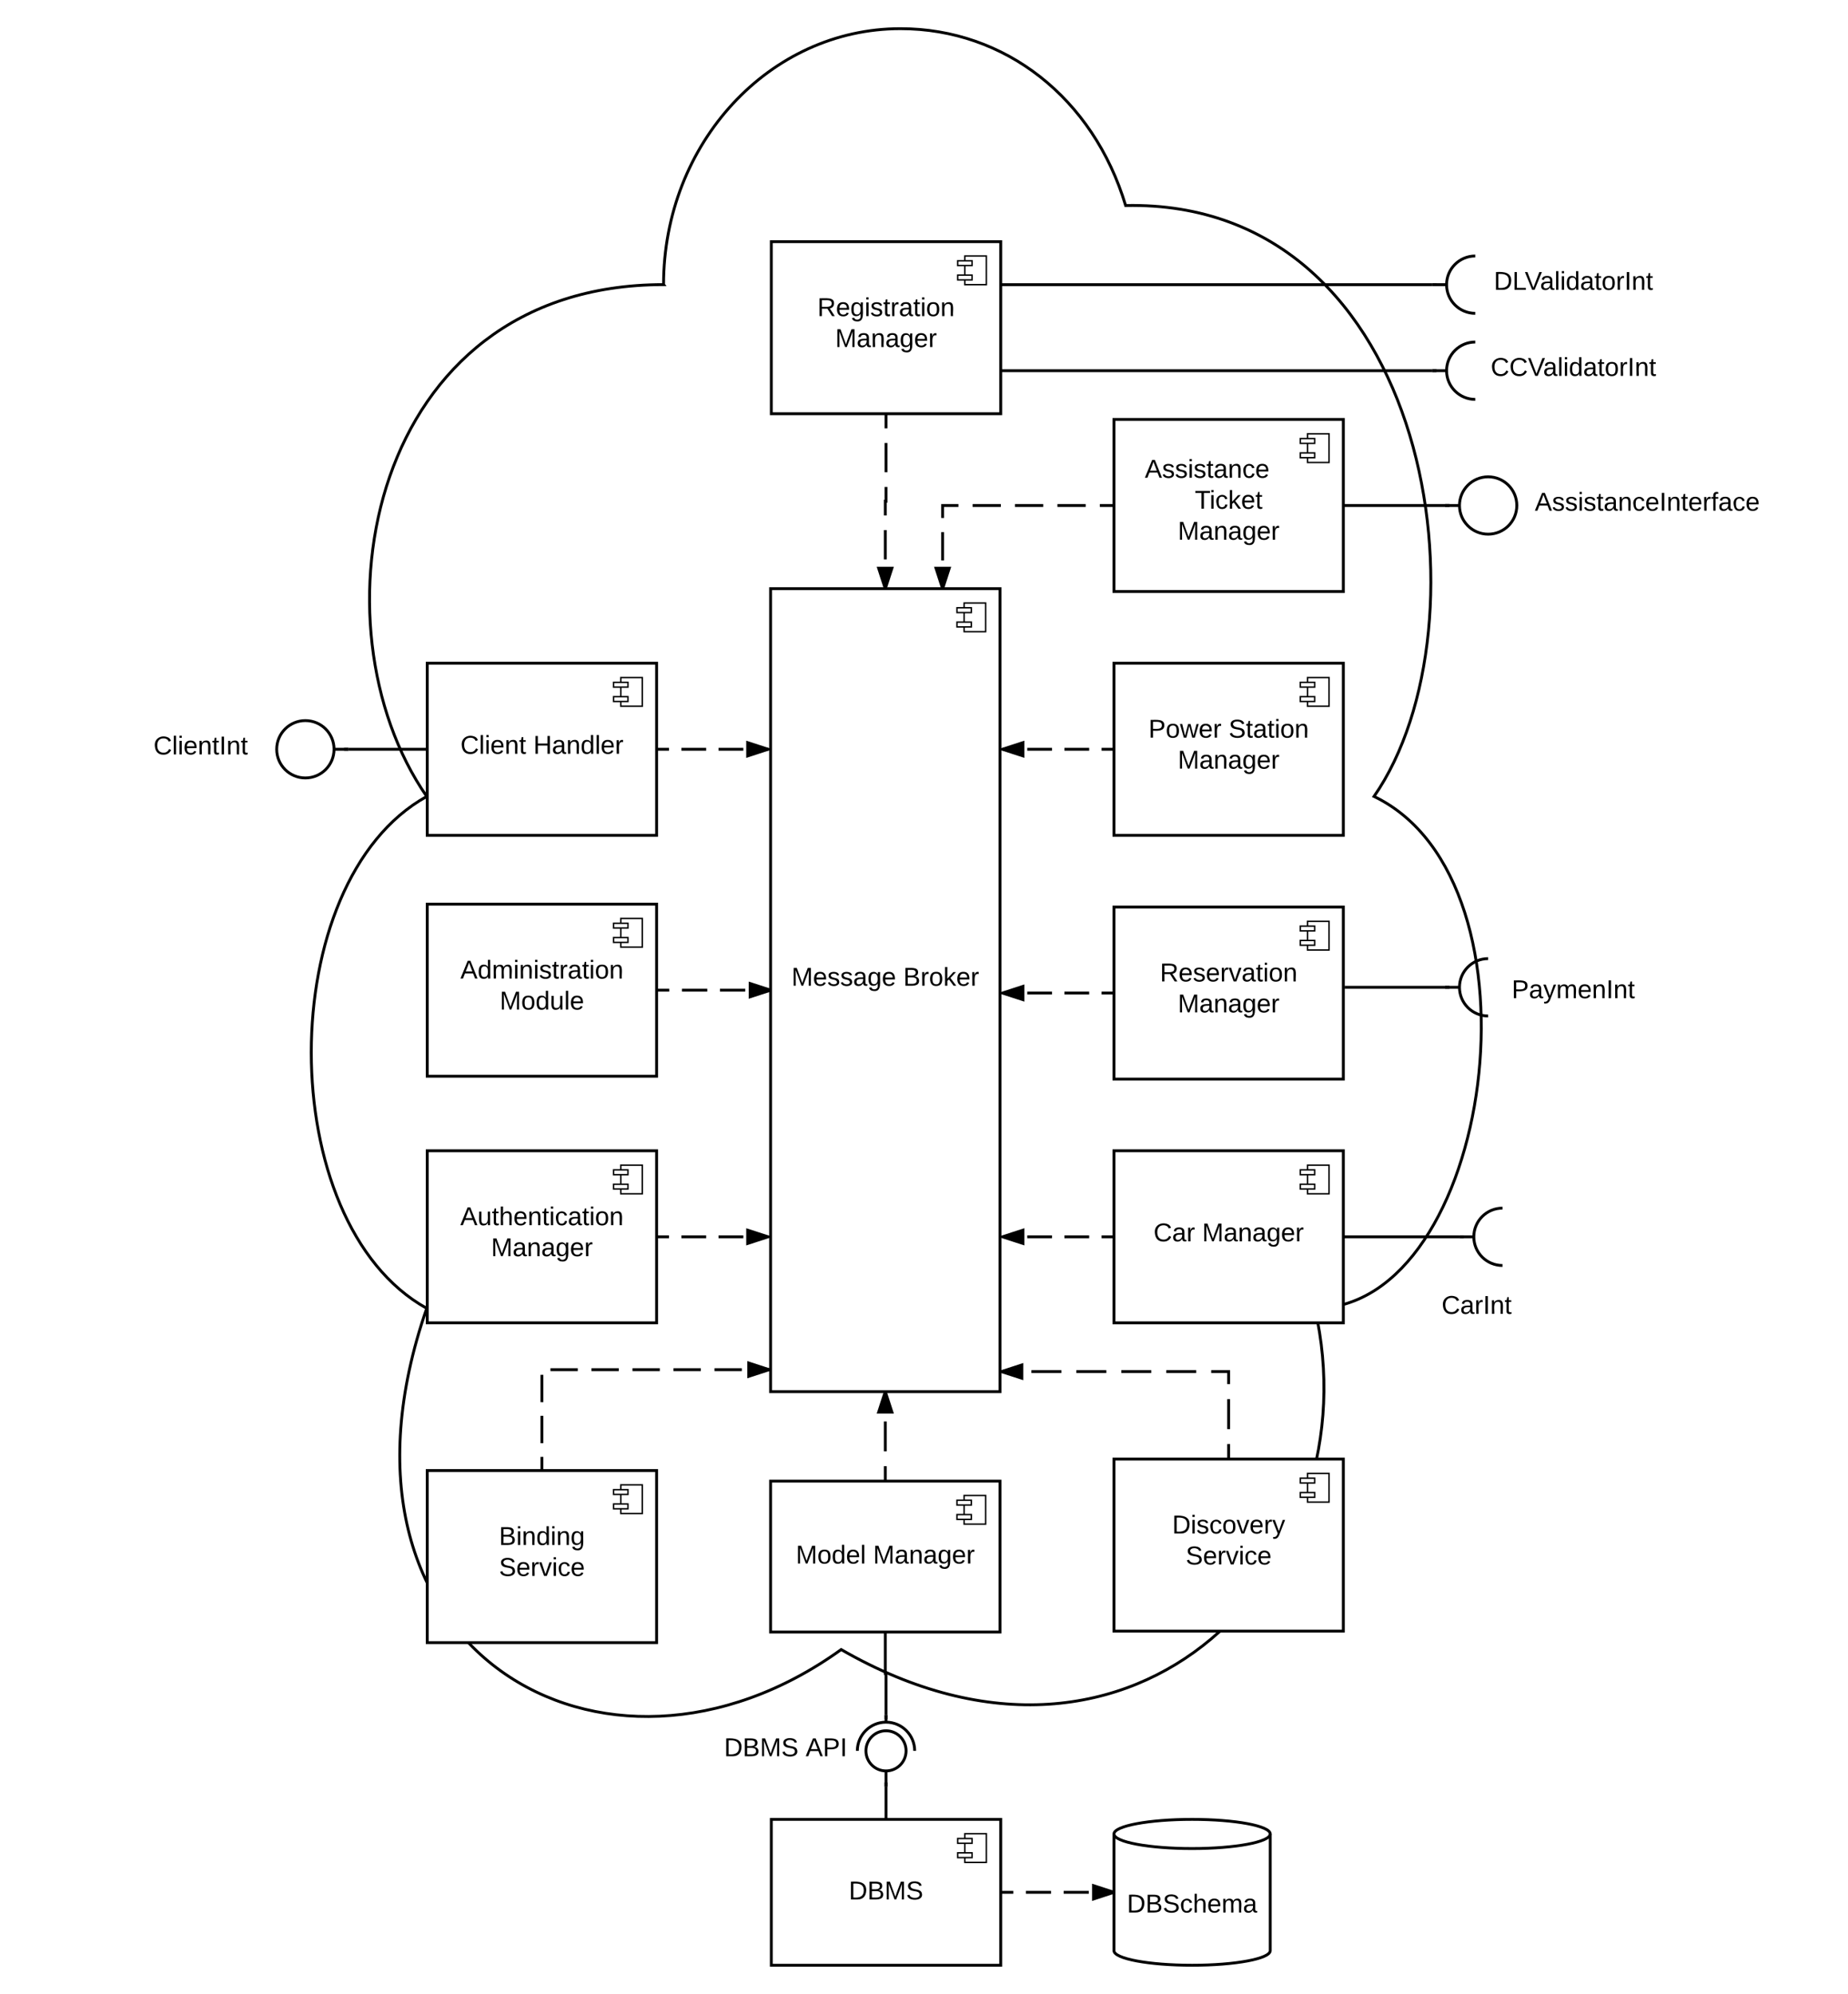 <?xml version="1.0" encoding="UTF-8" standalone="no"?>
<svg
   xmlns:dc="http://purl.org/dc/elements/1.1/"
   xmlns:cc="http://creativecommons.org/ns#"
   xmlns:rdf="http://www.w3.org/1999/02/22-rdf-syntax-ns#"
   xmlns:svg="http://www.w3.org/2000/svg"
   xmlns="http://www.w3.org/2000/svg"
   xmlns:xlink="http://www.w3.org/1999/xlink"
   xmlns:sodipodi="http://sodipodi.sourceforge.net/DTD/sodipodi-0.dtd"
   xmlns:inkscape="http://www.inkscape.org/namespaces/inkscape"
   width="1289"
   height="1390.53"
   id="svg2"
   version="1.1"
   inkscape:version="0.91 r13725"
   sodipodi:docname="ComponentDiagram.svg">
  <defs
     id="defs901" />
  <sodipodi:namedview
     pagecolor="#ffffff"
     bordercolor="#666666"
     borderopacity="1"
     objecttolerance="10"
     gridtolerance="10"
     guidetolerance="10"
     inkscape:pageopacity="0"
     inkscape:pageshadow="2"
     inkscape:window-width="640"
     inkscape:window-height="480"
     id="namedview899"
     showgrid="false"
     inkscape:zoom="0.16971946"
     inkscape:cx="644.5"
     inkscape:cy="459.58196"
     inkscape:window-x="10"
     inkscape:window-y="34"
     inkscape:window-maximized="0"
     inkscape:current-layer="svg2" />
  <g
     transform="translate(-12 2.526)"
     id="g4">
    <path
       d="m 70.705,23.568 1153.777,0 0,1365.231 -1153.777,0 z"
       id="path6"
       inkscape:connector-curvature="0"
       style="fill:#ffffff" />
    <path
       d="M474.84 195.95c0-98.57 73.96-178.48 165.2-178.48 72.97 0 134.54 48.33 157.1 123.33C1011.7 136.46 1053 433.92 970.4 552.9c123.9 59.5 82.6 356.97-41.3 356.97 41.3 178.48-123.88 356.96-330.37 237.97-165.2 119-371.68 0-289.08-237.97-107.37-59.5-107.37-297.47 0-356.96-82.6-118.98-41.3-356.95 165.2-356.95zM550 1266.27V1368h160v-101.73z"
       id="path8"
       stroke-width="2"
       stroke="#000"
       fill="#fff" />
    <path
       d="M700 1276.27h-15v20h15z"
       id="path10"
       stroke="#000"
       fill="#fff" />
    <path
       d="M690 1279.6h-10v3.34h10zm0 10h-10v3.34h10z"
       id="path12"
       stroke="#000"
       fill="#fff" />
    <use
       xlink:href="#a"
       transform="matrix(1,0,0,1,550,1266.269) translate(54.055 55.837)"
       id="use14" />
    <path
       d="M950 686h70"
       id="path16"
       stroke-width="2"
       stroke="#000"
       fill="none" />
    <path
       d="M950 687h-1v-2h1zM1023 687h-3v-2h3z"
       id="path18" />
    <path
       d="M32 490h240v60H32z"
       id="path20"
       fill="none" />
    <use
       xlink:href="#b"
       transform="matrix(1,0,0,1,32,490) translate(87.075 33.6)"
       id="use22" />
    <path
       d="M255 520h-10m-40 0c0-11.05 8.95-20 20-20s20 8.95 20 20-8.95 20-20 20-20-8.95-20-20z"
       id="path24"
       stroke-width="2"
       stroke="#000"
       fill="#fff" />
    <path
       d="M894.48 880.14h294.1v60h-294.1z"
       id="path26"
       fill="none" />
    <use
       xlink:href="#c"
       transform="matrix(1,0,0,1,894.478,880.137) translate(123.05 33.6)"
       id="use28" />
    <g
       id="g30"
       fill="none">
      <path
         d="M1040 860h-10m30 20c-11.05 0-20-8.95-20-20s8.95-20 20-20"
         id="path32"
         stroke-width="2"
         stroke="#000" />
      <path
         d="M1060 880c-11.05 0-20-8.95-20-20s8.95-20 20-20z"
         id="path34" />
    </g>
    <path
       d="M310 800v120h160V800z"
       id="path36"
       stroke-width="2"
       stroke="#000"
       fill="#fff" />
    <path
       d="M460 810h-15v20h15z"
       id="path38"
       stroke="#000"
       fill="#fff" />
    <path
       d="M450 813.33h-10v3.34h10zm0 10h-10v3.34h10z"
       id="path40"
       stroke="#000"
       fill="#fff" />
    <use
       xlink:href="#d"
       transform="matrix(1,0,0,1,310,800) translate(23.055 51.9)"
       id="use42" />
    <use
       xlink:href="#e"
       transform="matrix(1,0,0,1,310,800) translate(44.555 73.5)"
       id="use44" />
    <path
       d="M550 166v120h160V166z"
       id="path46"
       stroke-width="2"
       stroke="#000"
       fill="#fff" />
    <path
       d="M700 176h-15v20h15z"
       id="path48"
       stroke="#000"
       fill="#fff" />
    <path
       d="M690 179.33h-10v3.34h10zm0 10h-10v3.34h10z"
       id="path50"
       stroke="#000"
       fill="#fff" />
    <use
       xlink:href="#f"
       transform="matrix(1,0,0,1,550,166) translate(32.105 51.9)"
       id="use52" />
    <use
       xlink:href="#e"
       transform="matrix(1,0,0,1,550,166) translate(44.555 73.5)"
       id="use54" />
    <path
       d="M789 630v120h160V630z"
       id="path56"
       stroke-width="2"
       stroke="#000"
       fill="#fff" />
    <path
       d="M939 640h-15v20h15z"
       id="path58"
       stroke="#000"
       fill="#fff" />
    <path
       d="M929 643.33h-10v3.34h10zm0 10h-10v3.34h10z"
       id="path60"
       stroke="#000"
       fill="#fff" />
    <use
       xlink:href="#g"
       transform="matrix(1,0,0,1,789,630) translate(32.08 51.9)"
       id="use62" />
    <use
       xlink:href="#e"
       transform="matrix(1,0,0,1,789,630) translate(44.555 73.5)"
       id="use64" />
    <path
       d="M789 800v120h160V800z"
       id="path66"
       stroke-width="2"
       stroke="#000"
       fill="#fff" />
    <path
       d="M939 810h-15v20h15z"
       id="path68"
       stroke="#000"
       fill="#fff" />
    <path
       d="M929 813.33h-10v3.34h10zm0 10h-10v3.34h10z"
       id="path70"
       stroke="#000"
       fill="#fff" />
    <use
       xlink:href="#h"
       transform="matrix(1,0,0,1,789,800) translate(27.605 63.15)"
       id="use72" />
    <use
       xlink:href="#e"
       transform="matrix(1,0,0,1,789,800) translate(61.505 63.15)"
       id="use74" />
    <path
       d="M310 460v120h160V460z"
       id="path76"
       stroke-width="2"
       stroke="#000"
       fill="#fff" />
    <path
       d="M460 470h-15v20h15z"
       id="path78"
       stroke="#000"
       fill="#fff" />
    <path
       d="M450 473.33h-10v3.34h10zm0 10h-10v3.34h10z"
       id="path80"
       stroke="#000"
       fill="#fff" />
    <use
       xlink:href="#i"
       transform="matrix(1,0,0,1,310,460) translate(23.155 63.15)"
       id="use82" />
    <use
       xlink:href="#j"
       transform="matrix(1,0,0,1,310,460) translate(74.005 63.15)"
       id="use84" />
    <path
       d="M310 520h-55"
       id="path86"
       stroke-width="2"
       stroke="#000"
       fill="none" />
    <path
       d="M255 521h-3v-2h3z"
       id="path88" />
    <path
       d="M710 196h301"
       id="path90"
       stroke-width="2"
       stroke="#000"
       fill="none" />
    <path
       d="M1014 197h-3v-2h3z"
       id="path92" />
    <path
       d="M549.5 1030.38v105.24h160v-105.24z"
       id="path94"
       stroke-width="2"
       stroke="#000"
       fill="#fff" />
    <path
       d="M699.5 1040.38h-15v20h15z"
       id="path96"
       stroke="#000"
       fill="#fff" />
    <path
       d="M689.5 1043.7h-10v3.35h10zm0 10h-10v3.35h10z"
       id="path98"
       stroke="#000"
       fill="#fff" />
    <use
       xlink:href="#k"
       transform="matrix(1,0,0,1,549.5,1030.381) translate(17.605 57.462)"
       id="use100" />
    <use
       xlink:href="#e"
       transform="matrix(1,0,0,1,549.5,1030.381) translate(71.505 57.462)"
       id="use102" />
    <path
       d="M949 860h81"
       id="path104"
       stroke-width="2"
       stroke="#000"
       fill="none" />
    <path
       d="M1033 861h-3v-2h3z"
       id="path106" />
    <path
       d="M710 256h301"
       id="path108"
       stroke-width="2"
       stroke="#000"
       fill="none" />
    <path
       d="M1014 257h-3v-2h3z"
       id="path110" />
    <path
       d="M629.5 1135.62v28.93h.5v28.93"
       id="path112"
       stroke-width="2"
       stroke="#000"
       fill="none" />
    <path
       d="M631 1196.48h-2v-3h2z"
       id="path114" />
    <path
       d="M630 1266.27v-22.8"
       id="path116"
       stroke-width="2"
       stroke="#000"
       fill="none" />
    <path
       d="M631 1243.48h-2v-3h2z"
       id="path118" />
    <path
       d="M310 628v120h160V628z"
       id="path120"
       stroke-width="2"
       stroke="#000"
       fill="#fff" />
    <path
       d="M460 638h-15v20h15z"
       id="path122"
       stroke="#000"
       fill="#fff" />
    <path
       d="M450 641.33h-10v3.34h10zm0 10h-10v3.34h10z"
       id="path124"
       stroke="#000"
       fill="#fff" />
    <use
       xlink:href="#l"
       transform="matrix(1,0,0,1,310,628) translate(23.13 51.9)"
       id="use126" />
    <use
       xlink:href="#m"
       transform="matrix(1,0,0,1,310,628) translate(50.555 73.5)"
       id="use128" />
    <path
       d="M440 1193.13h240V1244H440z"
       id="path130"
       fill="none" />
    <use
       xlink:href="#n"
       transform="matrix(1,0,0,1,440,1193.135) translate(77.05 29.1)"
       id="use132" />
    <use
       xlink:href="#o"
       transform="matrix(1,0,0,1,440,1193.135) translate(133.95 29.1)"
       id="use134" />
    <path
       d="M630 1243.48v-11m20-14c0-11.04-8.95-20-20-20s-20 8.96-20 20m20-20v-5"
       id="path136"
       stroke-width="2"
       stroke="#000"
       fill="none" />
    <path
       d="M616 1218.48c0-7.73 6.27-14 14-14s14 6.27 14 14-6.27 14-14 14-14-6.27-14-14z"
       id="path138"
       stroke-width="2"
       stroke="#000"
       fill="#fff" />
    <path
       d="M650 1218.48c0-11.04-8.95-20-20-20s-20 8.96-20 20c0 11.05 8.95 20 20 20s20-8.95 20-20z"
       id="path140"
       fill="none" />
    <path
       d="M789 460v120h160V460z"
       id="path142"
       stroke-width="2"
       stroke="#000"
       fill="#fff" />
    <path
       d="M939 470h-15v20h15z"
       id="path144"
       stroke="#000"
       fill="#fff" />
    <path
       d="M929 473.33h-10v3.34h10zm0 10h-10v3.34h10z"
       id="path146"
       stroke="#000"
       fill="#fff" />
    <use
       xlink:href="#p"
       transform="matrix(1,0,0,1,789,460) translate(24.08 51.9)"
       id="use148" />
    <use
       xlink:href="#q"
       transform="matrix(1,0,0,1,789,460) translate(79.98 51.9)"
       id="use150" />
    <use
       xlink:href="#e"
       transform="matrix(1,0,0,1,789,460) translate(44.555 73.5)"
       id="use152" />
    <path
       d="M549.5 408v560h160V408z"
       id="path154"
       stroke-width="2"
       stroke="#000"
       fill="#fff" />
    <path
       d="M699.5 418h-15v20h15z"
       id="path156"
       stroke="#000"
       fill="#fff" />
    <path
       d="M689.5 421.33h-10v3.34h10zm0 10h-10v3.34h10z"
       id="path158"
       stroke="#000"
       fill="#fff" />
    <use
       xlink:href="#r"
       transform="matrix(1,0,0,1,549.5,408) translate(14.58 276.9)"
       id="use160" />
    <use
       xlink:href="#s"
       transform="matrix(1,0,0,1,549.5,408) translate(92.53 276.9)"
       id="use162" />
    <use
       xlink:href="#t"
       transform="matrix(1,0,0,1,549.5,408) translate(80.005 298.5)"
       id="use164" />
    <path
       d="M789 860h-77.75"
       id="path166"
       fill="none" />
    <path
       d="M789 860h-8.64m-8.64 0h-17.28m-8.64 0h-17.28m-8.63 0h-8.65"
       id="path168"
       stroke-width="2"
       stroke="#000"
       fill="none" />
    <path
       d="M725.5 864.64L711.26 860l14.26-4.64z"
       id="path170" />
    <path
       d="M726.5 866l-17-5.52v-.96l17-5.53zm-12.02-6l10.03 3.26v-6.52z"
       id="path172" />
    <path
       d="M789 690h-77.75"
       id="path174"
       fill="none" />
    <path
       d="M789 690h-8.64m-8.64 0h-17.28m-8.64 0h-17.28m-8.63 0h-8.65"
       id="path176"
       stroke-width="2"
       stroke="#000"
       fill="none" />
    <path
       d="M725.5 694.64L711.26 690l14.26-4.64z"
       id="path178" />
    <path
       d="M726.5 696l-17-5.52v-.96l17-5.53zm-12.02-6l10.03 3.26v-6.52z"
       id="path180" />
    <path
       d="M789 520h-77.75"
       id="path182"
       fill="none" />
    <path
       d="M789 520h-8.64m-8.64 0h-17.28m-8.64 0h-17.28m-8.63 0h-8.65"
       id="path184"
       stroke-width="2"
       stroke="#000"
       fill="none" />
    <path
       d="M725.5 524.64L711.26 520l14.26-4.64z"
       id="path186" />
    <path
       d="M726.5 526l-17-5.52v-.96l17-5.53zm-12.02-6l10.03 3.26v-6.52z"
       id="path188" />
    <path
       d="M470 688h79.5"
       id="path190"
       fill="none" />
    <path
       d="M470 688h8.83m8.84 0h17.66m8.84 0h17.66m8.84 0h8.83"
       id="path192"
       stroke-width="2"
       stroke="#000"
       fill="none" />
    <path
       d="M549.5 688l-14.27 4.64v-9.28z"
       id="path194" />
    <path
       d="M549.5 686.95v2.1L534.23 694v-12zm-13.27 4.3l10.03-3.25-10.03-3.26z"
       id="path196" />
    <path
       d="M630 286v61h-.5v61"
       id="path198"
       fill="none" />
    <path
       d="M630 286v10.2m0 10.22v20.4m0 10.22V347h-.5v9.96m0 10.2v20.42m0 10.2V408"
       id="path200"
       stroke-width="2"
       stroke="#000"
       fill="none" />
    <path
       d="M629.5 408l-4.64-14.27h9.28z"
       id="path202" />
    <path
       d="M630.55 408h-2.1l-4.96-15.27h12zm-4.3-13.27l3.25 10.03 3.26-10.03z"
       id="path204" />
    <path
       d="M470 520h77.75"
       id="path206"
       fill="none" />
    <path
       d="M470 520h8.64m8.64 0h17.28m8.64 0h17.28m8.63 0h8.65"
       id="path208"
       stroke-width="2"
       stroke="#000"
       fill="none" />
    <path
       d="M547.75 520l-14.26 4.64v-9.28z"
       id="path210" />
    <path
       d="M549.5 519.52v.96l-17 5.53v-12zm-15 3.74L544.5 520l-10.03-3.26z"
       id="path212" />
    <path
       d="M629.5 1030.38V968"
       id="path214"
       fill="none" />
    <path
       d="M629.5 1030.38v-10.4m0-10.4v-20.8m0-10.38V968"
       id="path216"
       stroke-width="2"
       stroke="#000"
       fill="none" />
    <path
       d="M634.14 982.27h-9.28L629.5 968z"
       id="path218" />
    <path
       d="M635.5 983.27h-12l4.95-15.27h2.1zm-9.26-2h6.52l-3.26-10.03z"
       id="path220" />
    <path
       d="M470 860h77.75"
       id="path222"
       fill="none" />
    <path
       d="M470 860h8.64m8.64 0h17.28m8.64 0h17.28m8.63 0h8.65"
       id="path224"
       stroke-width="2"
       stroke="#000"
       fill="none" />
    <path
       d="M547.75 860l-14.26 4.64v-9.28z"
       id="path226" />
    <path
       d="M549.5 859.52v.96l-17 5.53v-12zm-15 3.74L544.5 860l-10.03-3.26z"
       id="path228" />
    <path
       d="M898 1357.83c0 5.62-24.4 10.17-54.5 10.17s-54.5-4.55-54.5-10.17v-81.4c0-5.6 24.4-10.16 54.5-10.16s54.5 4.55 54.5 10.17z"
       id="path230"
       stroke-width="2"
       stroke="#000"
       fill="#fff" />
    <path
       d="M898 1276.44c0 5.62-24.4 10.18-54.5 10.18s-54.5-4.56-54.5-10.18"
       id="path232"
       stroke-width="2"
       stroke="#000"
       fill="none" />
    <use
       xlink:href="#u"
       transform="matrix(1,0,0,1,794,1291.615) translate(4.05 39.6)"
       id="use234" />
    <path
       d="M710 1317.13h79"
       id="path236"
       fill="none" />
    <path
       d="M710 1317.13h8.78m8.78 0h17.55m8.8 0h17.54m8.78 0H789"
       id="path238"
       stroke-width="2"
       stroke="#000"
       fill="none" />
    <path
       d="M789 1317.13l-14.27 4.64v-9.27z"
       id="path240" />
    <path
       d="M789 1316.08v2.1l-15.27 4.97v-12.03zm-13.27 4.3l10.03-3.25-10.03-3.25z"
       id="path242" />
    <path
       d="M962 166h294.1v60H962z"
       id="path244"
       fill="none" />
    <use
       xlink:href="#v"
       transform="matrix(1,0,0,1,962,166) translate(91.95 33.6)"
       id="use246" />
    <g
       id="g248"
       fill="none">
      <path
         d="M1021 196h-10m30 20c-11.05 0-20-8.95-20-20s8.95-20 20-20"
         id="path250"
         stroke-width="2"
         stroke="#000" />
      <path
         d="M1041 216c-11.05 0-20-8.95-20-20s8.95-20 20-20z"
         id="path252" />
    </g>
    <path
       d="M962 226h294.1v60H962z"
       id="path254"
       fill="none" />
    <use
       xlink:href="#w"
       transform="matrix(1,0,0,1,962,226) translate(89.8 33.6)"
       id="use256" />
    <g
       id="g258"
       fill="none">
      <path
         d="M1021 256h-10m30 20c-11.05 0-20-8.95-20-20s8.95-20 20-20"
         id="path260"
         stroke-width="2"
         stroke="#000" />
      <path
         d="M1041 276c-11.05 0-20-8.95-20-20s8.95-20 20-20z"
         id="path262" />
    </g>
    <path
       d="M961.9 660H1256v60H961.9z"
       id="path264"
       fill="none" />
    <use
       xlink:href="#x"
       transform="matrix(1,0,0,1,961.906,660) translate(104.525 33.6)"
       id="use266" />
    <g
       id="g268"
       fill="none">
      <path
         d="M1030 686h-10m30 20c-11.05 0-20-8.95-20-20s8.95-20 20-20"
         id="path270"
         stroke-width="2"
         stroke="#000" />
      <path
         d="M1050 706c-11.05 0-20-8.95-20-20s8.95-20 20-20z"
         id="path272" />
    </g>
    <path
       d="M789 290v120h160V290z"
       id="path274"
       stroke-width="2"
       stroke="#000"
       fill="#fff" />
    <path
       d="M939 300h-15v20h15z"
       id="path276"
       stroke="#000"
       fill="#fff" />
    <path
       d="M929 303.33h-10v3.34h10zm0 10h-10v3.34h10z"
       id="path278"
       stroke="#000"
       fill="#fff" />
    <use
       xlink:href="#y"
       transform="matrix(1,0,0,1,789,290) translate(21.53 40.65)"
       id="use280" />
    <use
       xlink:href="#z"
       transform="matrix(1,0,0,1,789,290) translate(56.38 62.25)"
       id="use282" />
    <use
       xlink:href="#A"
       transform="matrix(1,0,0,1,789,290) translate(44.555 83.85)"
       id="use284" />
    <path
       d="M789 350H669.5v58"
       id="path286"
       fill="none" />
    <path
       d="M789 350h-9.86m-9.86 0h-19.72m-9.87 0h-19.73m-9.86 0h-19.7m-9.87 0H669.5v8.7m0 9.86v19.72m0 9.86V408"
       id="path288"
       stroke-width="2"
       stroke="#000"
       fill="none" />
    <path
       d="M669.5 408l-4.64-14.27h9.28z"
       id="path290" />
    <path
       d="M670.55 408h-2.1l-4.96-15.27h12zm-4.3-13.27l3.25 10.03 3.26-10.03z"
       id="path292" />
    <path
       d="M949 350h71"
       id="path294"
       stroke-width="2"
       stroke="#000"
       fill="none" />
    <path
       d="M1023 351h-3v-2h3z"
       id="path296" />
    <path
       d="M1041 320h240v60h-240z"
       id="path298"
       fill="none" />
    <use
       xlink:href="#B"
       transform="matrix(1,0,0,1,1041,320) translate(41.55 33.6)"
       id="use300" />
    <path
       d="M1020 350h10m40 0c0 11.05-8.95 20-20 20s-20-8.95-20-20 8.95-20 20-20 20 8.95 20 20zM789 1015v120h160v-120z"
       id="path302"
       stroke-width="2"
       stroke="#000"
       fill="#fff" />
    <path
       d="M939 1025h-15v20h15z"
       id="path304"
       stroke="#000"
       fill="#fff" />
    <path
       d="M929 1028.33h-10v3.34h10zm0 10h-10v3.34h10z"
       id="path306"
       stroke="#000"
       fill="#fff" />
    <g
       id="g308">
      <use
         xlink:href="#C"
         transform="matrix(1,0,0,1,789,1015) translate(40.58 51.9)"
         id="use310" />
      <use
         xlink:href="#D"
         transform="matrix(1,0,0,1,789,1015) translate(50.055 73.5)"
         id="use312" />
    </g>
    <path
       d="M310 1023v120h160v-120z"
       id="path314"
       stroke-width="2"
       stroke="#000"
       fill="#fff" />
    <path
       d="M460 1033h-15v20h15z"
       id="path316"
       stroke="#000"
       fill="#fff" />
    <path
       d="M450 1036.33h-10v3.34h10zm0 10h-10v3.34h10z"
       id="path318"
       stroke="#000"
       fill="#fff" />
    <g
       id="g320">
      <use
         xlink:href="#E"
         transform="matrix(1,0,0,1,310,1023) translate(50.055 51.9)"
         id="use322" />
      <use
         xlink:href="#D"
         transform="matrix(1,0,0,1,310,1023) translate(50.055 73.5)"
         id="use324" />
    </g>
    <path
       d="M390 1023v-70.33h158.5"
       id="path326"
       fill="none" />
    <path
       d="M390 1023v-9.53m0-9.54v-19.07m0-9.53v-19.07m5.94-3.6H415m9.55 0h19.07m9.53 0h19.07m9.54 0h19.07m9.53 0h19.07m9.54 0h9.53"
       id="path328"
       stroke-width="2"
       stroke="#000"
       fill="none" />
    <path
       d="M548.5 952.67l-14.27 4.63v-9.27z"
       id="path330" />
    <path
       d="M549.5 951.94v1.45l-16.27 5.28v-12.03zm-14.27 4l10.03-3.27-10.03-3.26z"
       id="path332" />
    <path
       d="M869 1015v-61H710.5"
       id="path334"
       fill="none" />
    <path
       d="M869 1015v-10.45m0-10.45v-20.9m0-10.46V954h-12.17m-10.45 0h-20.9m-10.46 0h-20.9m-10.45 0h-20.9m-10.46 0h-20.9m-10.45 0H710.5"
       id="path336"
       stroke-width="2"
       stroke="#000"
       fill="none" />
    <path
       d="M724.77 958.64L710.5 954l14.27-4.64z"
       id="path338" />
    <path
       d="M725.77 960l-16.27-5.27v-1.46l16.27-5.28zm-12.03-6l10.03 3.26v-6.52z"
       id="path340" />
    <defs
       id="defs342">
      <path
         d="M30-248c118-7 216 8 213 122C240-48 200 0 122 0H30v-248zM63-27c89 8 146-16 146-99s-60-101-146-95v194"
         id="F" />
      <path
         d="M160-131c35 5 61 23 61 61C221 17 115-2 30 0v-248c76 3 177-17 177 60 0 33-19 50-47 57zm-97-11c50-1 110 9 110-42 0-47-63-36-110-37v79zm0 115c55-2 124 14 124-45 0-56-70-42-124-44v89"
         id="G" />
      <path
         d="M240 0l2-218c-23 76-54 145-80 218h-23L58-218 59 0H30v-248h44l77 211c21-75 51-140 76-211h43V0h-30"
         id="H" />
      <path
         d="M185-189c-5-48-123-54-124 2 14 75 158 14 163 119 3 78-121 87-175 55-17-10-28-26-33-46l33-7c5 56 141 63 141-1 0-78-155-14-162-118-5-82 145-84 179-34 5 7 8 16 11 25"
         id="I" />
      <g
         id="a">
        <use
           transform="matrix(0.05,0,0,0.05,0,0)"
           xlink:href="#F"
           id="use349" />
        <use
           transform="matrix(0.05,0,0,0.05,12.95,0)"
           xlink:href="#G"
           id="use351" />
        <use
           transform="matrix(0.05,0,0,0.05,24.95,0)"
           xlink:href="#H"
           id="use353" />
        <use
           transform="matrix(0.05,0,0,0.05,39.9,0)"
           xlink:href="#I"
           id="use355" />
      </g>
      <path
         d="M212-179c-10-28-35-45-73-45-59 0-87 40-87 99 0 60 29 101 89 101 43 0 62-24 78-52l27 14C228-24 195 4 139 4 59 4 22-46 18-125c-6-104 99-153 187-111 19 9 31 26 39 46"
         id="J" />
      <path
         d="M24 0v-261h32V0H24"
         id="K" />
      <path
         d="M24-231v-30h32v30H24zM24 0v-190h32V0H24"
         id="L" />
      <path
         d="M100-194c63 0 86 42 84 106H49c0 40 14 67 53 68 26 1 43-12 49-29l28 8c-11 28-37 45-77 45C44 4 14-33 15-96c1-61 26-98 85-98zm52 81c6-60-76-77-97-28-3 7-6 17-6 28h103"
         id="M" />
      <path
         d="M117-194c89-4 53 116 60 194h-32v-121c0-31-8-49-39-48C34-167 62-67 57 0H25l-1-190h30c1 10-1 24 2 32 11-22 29-35 61-36"
         id="N" />
      <path
         d="M59-47c-2 24 18 29 38 22v24C64 9 27 4 27-40v-127H5v-23h24l9-43h21v43h35v23H59v120"
         id="O" />
      <path
         d="M33 0v-248h34V0H33"
         id="P" />
      <g
         id="b">
        <use
           transform="matrix(0.05,0,0,0.05,0,0)"
           xlink:href="#J"
           id="use365" />
        <use
           transform="matrix(0.05,0,0,0.05,12.95,0)"
           xlink:href="#K"
           id="use367" />
        <use
           transform="matrix(0.05,0,0,0.05,16.9,0)"
           xlink:href="#L"
           id="use369" />
        <use
           transform="matrix(0.05,0,0,0.05,20.85,0)"
           xlink:href="#M"
           id="use371" />
        <use
           transform="matrix(0.05,0,0,0.05,30.85,0)"
           xlink:href="#N"
           id="use373" />
        <use
           transform="matrix(0.05,0,0,0.05,40.85,0)"
           xlink:href="#O"
           id="use375" />
        <use
           transform="matrix(0.05,0,0,0.05,45.85,0)"
           xlink:href="#P"
           id="use377" />
        <use
           transform="matrix(0.05,0,0,0.05,50.85,0)"
           xlink:href="#N"
           id="use379" />
        <use
           transform="matrix(0.05,0,0,0.05,60.85,0)"
           xlink:href="#O"
           id="use381" />
      </g>
      <path
         d="M141-36C126-15 110 5 73 4 37 3 15-17 15-53c-1-64 63-63 125-63 3-35-9-54-41-54-24 1-41 7-42 31l-33-3c5-37 33-52 76-52 45 0 72 20 72 64v82c-1 20 7 32 28 27v20c-31 9-61-2-59-35zM48-53c0 20 12 33 32 33 41-3 63-29 60-74-43 2-92-5-92 41"
         id="Q" />
      <path
         d="M114-163C36-179 61-72 57 0H25l-1-190h30c1 12-1 29 2 39 6-27 23-49 58-41v29"
         id="R" />
      <g
         id="c">
        <use
           transform="matrix(0.05,0,0,0.05,0,0)"
           xlink:href="#J"
           id="use386" />
        <use
           transform="matrix(0.05,0,0,0.05,12.95,0)"
           xlink:href="#Q"
           id="use388" />
        <use
           transform="matrix(0.05,0,0,0.05,22.95,0)"
           xlink:href="#R"
           id="use390" />
        <use
           transform="matrix(0.05,0,0,0.05,28.9,0)"
           xlink:href="#P"
           id="use392" />
        <use
           transform="matrix(0.05,0,0,0.05,33.9,0)"
           xlink:href="#N"
           id="use394" />
        <use
           transform="matrix(0.05,0,0,0.05,43.9,0)"
           xlink:href="#O"
           id="use396" />
      </g>
      <path
         d="M205 0l-28-72H64L36 0H1l101-248h38L239 0h-34zm-38-99l-47-123c-12 45-31 82-46 123h93"
         id="S" />
      <path
         d="M84 4C-5 8 30-112 23-190h32v120c0 31 7 50 39 49 72-2 45-101 50-169h31l1 190h-30c-1-10 1-25-2-33-11 22-28 36-60 37"
         id="T" />
      <path
         d="M106-169C34-169 62-67 57 0H25v-261h32l-1 103c12-21 28-36 61-36 89 0 53 116 60 194h-32v-121c2-32-8-49-39-48"
         id="U" />
      <path
         d="M96-169c-40 0-48 33-48 73s9 75 48 75c24 0 41-14 43-38l32 2c-6 37-31 61-74 61-59 0-76-41-82-99-10-93 101-131 147-64 4 7 5 14 7 22l-32 3c-4-21-16-35-41-35"
         id="V" />
      <path
         d="M100-194c62-1 85 37 85 99 1 63-27 99-86 99S16-35 15-95c0-66 28-99 85-99zM99-20c44 1 53-31 53-75 0-43-8-75-51-75s-53 32-53 75 10 74 51 75"
         id="W" />
      <g
         id="d">
        <use
           transform="matrix(0.05,0,0,0.05,0,0)"
           xlink:href="#S"
           id="use404" />
        <use
           transform="matrix(0.05,0,0,0.05,12,0)"
           xlink:href="#T"
           id="use406" />
        <use
           transform="matrix(0.05,0,0,0.05,22,0)"
           xlink:href="#O"
           id="use408" />
        <use
           transform="matrix(0.05,0,0,0.05,27,0)"
           xlink:href="#U"
           id="use410" />
        <use
           transform="matrix(0.05,0,0,0.05,37,0)"
           xlink:href="#M"
           id="use412" />
        <use
           transform="matrix(0.05,0,0,0.05,47,0)"
           xlink:href="#N"
           id="use414" />
        <use
           transform="matrix(0.05,0,0,0.05,57,0)"
           xlink:href="#O"
           id="use416" />
        <use
           transform="matrix(0.05,0,0,0.05,62,0)"
           xlink:href="#L"
           id="use418" />
        <use
           transform="matrix(0.05,0,0,0.05,65.95,0)"
           xlink:href="#V"
           id="use420" />
        <use
           transform="matrix(0.05,0,0,0.05,74.95,0)"
           xlink:href="#Q"
           id="use422" />
        <use
           transform="matrix(0.05,0,0,0.05,84.95,0)"
           xlink:href="#O"
           id="use424" />
        <use
           transform="matrix(0.05,0,0,0.05,89.95,0)"
           xlink:href="#L"
           id="use426" />
        <use
           transform="matrix(0.05,0,0,0.05,93.9,0)"
           xlink:href="#W"
           id="use428" />
        <use
           transform="matrix(0.05,0,0,0.05,103.9,0)"
           xlink:href="#N"
           id="use430" />
      </g>
      <path
         d="M177-190C167-65 218 103 67 71c-23-6-38-20-44-43l32-5c15 47 100 32 89-28v-30C133-14 115 1 83 1 29 1 15-40 15-95c0-56 16-97 71-98 29-1 48 16 59 35 1-10 0-23 2-32h30zM94-22c36 0 50-32 50-73 0-42-14-75-50-75-39 0-46 34-46 75s6 73 46 73"
         id="X" />
      <g
         id="e">
        <use
           transform="matrix(0.05,0,0,0.05,0,0)"
           xlink:href="#H"
           id="use434" />
        <use
           transform="matrix(0.05,0,0,0.05,14.95,0)"
           xlink:href="#Q"
           id="use436" />
        <use
           transform="matrix(0.05,0,0,0.05,24.95,0)"
           xlink:href="#N"
           id="use438" />
        <use
           transform="matrix(0.05,0,0,0.05,34.95,0)"
           xlink:href="#Q"
           id="use440" />
        <use
           transform="matrix(0.05,0,0,0.05,44.95,0)"
           xlink:href="#X"
           id="use442" />
        <use
           transform="matrix(0.05,0,0,0.05,54.95,0)"
           xlink:href="#M"
           id="use444" />
        <use
           transform="matrix(0.05,0,0,0.05,64.95,0)"
           xlink:href="#R"
           id="use446" />
      </g>
      <path
         d="M233-177c-1 41-23 64-60 70L243 0h-38l-65-103H63V0H30v-248c88 3 205-21 203 71zM63-129c60-2 137 13 137-47 0-61-80-42-137-45v92"
         id="Y" />
      <path
         d="M135-143c-3-34-86-38-87 0 15 53 115 12 119 90S17 21 10-45l28-5c4 36 97 45 98 0-10-56-113-15-118-90-4-57 82-63 122-42 12 7 21 19 24 35"
         id="Z" />
      <g
         id="f">
        <use
           transform="matrix(0.05,0,0,0.05,0,0)"
           xlink:href="#Y"
           id="use451" />
        <use
           transform="matrix(0.05,0,0,0.05,12.95,0)"
           xlink:href="#M"
           id="use453" />
        <use
           transform="matrix(0.05,0,0,0.05,22.95,0)"
           xlink:href="#X"
           id="use455" />
        <use
           transform="matrix(0.05,0,0,0.05,32.95,0)"
           xlink:href="#L"
           id="use457" />
        <use
           transform="matrix(0.05,0,0,0.05,36.9,0)"
           xlink:href="#Z"
           id="use459" />
        <use
           transform="matrix(0.05,0,0,0.05,45.9,0)"
           xlink:href="#O"
           id="use461" />
        <use
           transform="matrix(0.05,0,0,0.05,50.9,0)"
           xlink:href="#R"
           id="use463" />
        <use
           transform="matrix(0.05,0,0,0.05,56.85,0)"
           xlink:href="#Q"
           id="use465" />
        <use
           transform="matrix(0.05,0,0,0.05,66.85,0)"
           xlink:href="#O"
           id="use467" />
        <use
           transform="matrix(0.05,0,0,0.05,71.85,0)"
           xlink:href="#L"
           id="use469" />
        <use
           transform="matrix(0.05,0,0,0.05,75.8,0)"
           xlink:href="#W"
           id="use471" />
        <use
           transform="matrix(0.05,0,0,0.05,85.8,0)"
           xlink:href="#N"
           id="use473" />
      </g>
      <path
         d="M108 0H70L1-190h34L89-25l56-165h34"
         id="aa" />
      <g
         id="g">
        <use
           transform="matrix(0.05,0,0,0.05,0,0)"
           xlink:href="#Y"
           id="use477" />
        <use
           transform="matrix(0.05,0,0,0.05,12.95,0)"
           xlink:href="#M"
           id="use479" />
        <use
           transform="matrix(0.05,0,0,0.05,22.95,0)"
           xlink:href="#Z"
           id="use481" />
        <use
           transform="matrix(0.05,0,0,0.05,31.95,0)"
           xlink:href="#M"
           id="use483" />
        <use
           transform="matrix(0.05,0,0,0.05,41.95,0)"
           xlink:href="#R"
           id="use485" />
        <use
           transform="matrix(0.05,0,0,0.05,47.9,0)"
           xlink:href="#aa"
           id="use487" />
        <use
           transform="matrix(0.05,0,0,0.05,56.9,0)"
           xlink:href="#Q"
           id="use489" />
        <use
           transform="matrix(0.05,0,0,0.05,66.9,0)"
           xlink:href="#O"
           id="use491" />
        <use
           transform="matrix(0.05,0,0,0.05,71.9,0)"
           xlink:href="#L"
           id="use493" />
        <use
           transform="matrix(0.05,0,0,0.05,75.85,0)"
           xlink:href="#W"
           id="use495" />
        <use
           transform="matrix(0.05,0,0,0.05,85.85,0)"
           xlink:href="#N"
           id="use497" />
      </g>
      <g
         id="h">
        <use
           transform="matrix(0.05,0,0,0.05,0,0)"
           xlink:href="#J"
           id="use500" />
        <use
           transform="matrix(0.05,0,0,0.05,12.95,0)"
           xlink:href="#Q"
           id="use502" />
        <use
           transform="matrix(0.05,0,0,0.05,22.95,0)"
           xlink:href="#R"
           id="use504" />
      </g>
      <g
         id="i">
        <use
           transform="matrix(0.05,0,0,0.05,0,0)"
           xlink:href="#J"
           id="use507" />
        <use
           transform="matrix(0.05,0,0,0.05,12.95,0)"
           xlink:href="#K"
           id="use509" />
        <use
           transform="matrix(0.05,0,0,0.05,16.9,0)"
           xlink:href="#L"
           id="use511" />
        <use
           transform="matrix(0.05,0,0,0.05,20.85,0)"
           xlink:href="#M"
           id="use513" />
        <use
           transform="matrix(0.05,0,0,0.05,30.85,0)"
           xlink:href="#N"
           id="use515" />
        <use
           transform="matrix(0.05,0,0,0.05,40.85,0)"
           xlink:href="#O"
           id="use517" />
      </g>
      <path
         d="M197 0v-115H63V0H30v-248h33v105h134v-105h34V0h-34"
         id="ab" />
      <path
         d="M85-194c31 0 48 13 60 33l-1-100h32l1 261h-30c-2-10 0-23-3-31C134-8 116 4 85 4 32 4 16-35 15-94c0-66 23-100 70-100zm9 24c-40 0-46 34-46 75 0 40 6 74 45 74 42 0 51-32 51-76 0-42-9-74-50-73"
         id="ac" />
      <g
         id="j">
        <use
           transform="matrix(0.05,0,0,0.05,0,0)"
           xlink:href="#ab"
           id="use522" />
        <use
           transform="matrix(0.05,0,0,0.05,12.95,0)"
           xlink:href="#Q"
           id="use524" />
        <use
           transform="matrix(0.05,0,0,0.05,22.95,0)"
           xlink:href="#N"
           id="use526" />
        <use
           transform="matrix(0.05,0,0,0.05,32.95,0)"
           xlink:href="#ac"
           id="use528" />
        <use
           transform="matrix(0.05,0,0,0.05,42.95,0)"
           xlink:href="#K"
           id="use530" />
        <use
           transform="matrix(0.05,0,0,0.05,46.9,0)"
           xlink:href="#M"
           id="use532" />
        <use
           transform="matrix(0.05,0,0,0.05,56.9,0)"
           xlink:href="#R"
           id="use534" />
      </g>
      <g
         id="k">
        <use
           transform="matrix(0.05,0,0,0.05,0,0)"
           xlink:href="#H"
           id="use537" />
        <use
           transform="matrix(0.05,0,0,0.05,14.95,0)"
           xlink:href="#W"
           id="use539" />
        <use
           transform="matrix(0.05,0,0,0.05,24.95,0)"
           xlink:href="#ac"
           id="use541" />
        <use
           transform="matrix(0.05,0,0,0.05,34.95,0)"
           xlink:href="#M"
           id="use543" />
        <use
           transform="matrix(0.05,0,0,0.05,44.95,0)"
           xlink:href="#K"
           id="use545" />
      </g>
      <path
         d="M210-169c-67 3-38 105-44 169h-31v-121c0-29-5-50-35-48C34-165 62-65 56 0H25l-1-190h30c1 10-1 24 2 32 10-44 99-50 107 0 11-21 27-35 58-36 85-2 47 119 55 194h-31v-121c0-29-5-49-35-48"
         id="ad" />
      <g
         id="l">
        <use
           transform="matrix(0.05,0,0,0.05,0,0)"
           xlink:href="#S"
           id="use549" />
        <use
           transform="matrix(0.05,0,0,0.05,12,0)"
           xlink:href="#ac"
           id="use551" />
        <use
           transform="matrix(0.05,0,0,0.05,22,0)"
           xlink:href="#ad"
           id="use553" />
        <use
           transform="matrix(0.05,0,0,0.05,36.95,0)"
           xlink:href="#L"
           id="use555" />
        <use
           transform="matrix(0.05,0,0,0.05,40.9,0)"
           xlink:href="#N"
           id="use557" />
        <use
           transform="matrix(0.05,0,0,0.05,50.9,0)"
           xlink:href="#L"
           id="use559" />
        <use
           transform="matrix(0.05,0,0,0.05,54.85,0)"
           xlink:href="#Z"
           id="use561" />
        <use
           transform="matrix(0.05,0,0,0.05,63.85,0)"
           xlink:href="#O"
           id="use563" />
        <use
           transform="matrix(0.05,0,0,0.05,68.85,0)"
           xlink:href="#R"
           id="use565" />
        <use
           transform="matrix(0.05,0,0,0.05,74.8,0)"
           xlink:href="#Q"
           id="use567" />
        <use
           transform="matrix(0.05,0,0,0.05,84.8,0)"
           xlink:href="#O"
           id="use569" />
        <use
           transform="matrix(0.05,0,0,0.05,89.8,0)"
           xlink:href="#L"
           id="use571" />
        <use
           transform="matrix(0.05,0,0,0.05,93.75,0)"
           xlink:href="#W"
           id="use573" />
        <use
           transform="matrix(0.05,0,0,0.05,103.75,0)"
           xlink:href="#N"
           id="use575" />
      </g>
      <g
         id="m">
        <use
           transform="matrix(0.05,0,0,0.05,0,0)"
           xlink:href="#H"
           id="use578" />
        <use
           transform="matrix(0.05,0,0,0.05,14.95,0)"
           xlink:href="#W"
           id="use580" />
        <use
           transform="matrix(0.05,0,0,0.05,24.95,0)"
           xlink:href="#ac"
           id="use582" />
        <use
           transform="matrix(0.05,0,0,0.05,34.95,0)"
           xlink:href="#T"
           id="use584" />
        <use
           transform="matrix(0.05,0,0,0.05,44.95,0)"
           xlink:href="#K"
           id="use586" />
        <use
           transform="matrix(0.05,0,0,0.05,48.9,0)"
           xlink:href="#M"
           id="use588" />
      </g>
      <g
         id="n">
        <use
           transform="matrix(0.05,0,0,0.05,0,0)"
           xlink:href="#F"
           id="use591" />
        <use
           transform="matrix(0.05,0,0,0.05,12.95,0)"
           xlink:href="#G"
           id="use593" />
        <use
           transform="matrix(0.05,0,0,0.05,24.95,0)"
           xlink:href="#H"
           id="use595" />
        <use
           transform="matrix(0.05,0,0,0.05,39.9,0)"
           xlink:href="#I"
           id="use597" />
      </g>
      <path
         d="M30-248c87 1 191-15 191 75 0 78-77 80-158 76V0H30v-248zm33 125c57 0 124 11 124-50 0-59-68-47-124-48v98"
         id="ae" />
      <g
         id="o">
        <use
           transform="matrix(0.05,0,0,0.05,0,0)"
           xlink:href="#S"
           id="use601" />
        <use
           transform="matrix(0.05,0,0,0.05,12,0)"
           xlink:href="#ae"
           id="use603" />
        <use
           transform="matrix(0.05,0,0,0.05,24,0)"
           xlink:href="#P"
           id="use605" />
      </g>
      <path
         d="M206 0h-36l-40-164L89 0H53L-1-190h32L70-26l43-164h34l41 164 42-164h31"
         id="af" />
      <g
         id="p">
        <use
           transform="matrix(0.05,0,0,0.05,0,0)"
           xlink:href="#ae"
           id="use609" />
        <use
           transform="matrix(0.05,0,0,0.05,12,0)"
           xlink:href="#W"
           id="use611" />
        <use
           transform="matrix(0.05,0,0,0.05,22,0)"
           xlink:href="#af"
           id="use613" />
        <use
           transform="matrix(0.05,0,0,0.05,34.95,0)"
           xlink:href="#M"
           id="use615" />
        <use
           transform="matrix(0.05,0,0,0.05,44.95,0)"
           xlink:href="#R"
           id="use617" />
      </g>
      <g
         id="q">
        <use
           transform="matrix(0.05,0,0,0.05,0,0)"
           xlink:href="#I"
           id="use620" />
        <use
           transform="matrix(0.05,0,0,0.05,12,0)"
           xlink:href="#O"
           id="use622" />
        <use
           transform="matrix(0.05,0,0,0.05,17,0)"
           xlink:href="#Q"
           id="use624" />
        <use
           transform="matrix(0.05,0,0,0.05,27,0)"
           xlink:href="#O"
           id="use626" />
        <use
           transform="matrix(0.05,0,0,0.05,32,0)"
           xlink:href="#L"
           id="use628" />
        <use
           transform="matrix(0.05,0,0,0.05,35.95,0)"
           xlink:href="#W"
           id="use630" />
        <use
           transform="matrix(0.05,0,0,0.05,45.95,0)"
           xlink:href="#N"
           id="use632" />
      </g>
      <g
         id="r">
        <use
           transform="matrix(0.05,0,0,0.05,0,0)"
           xlink:href="#H"
           id="use635" />
        <use
           transform="matrix(0.05,0,0,0.05,14.95,0)"
           xlink:href="#M"
           id="use637" />
        <use
           transform="matrix(0.05,0,0,0.05,24.95,0)"
           xlink:href="#Z"
           id="use639" />
        <use
           transform="matrix(0.05,0,0,0.05,33.95,0)"
           xlink:href="#Z"
           id="use641" />
        <use
           transform="matrix(0.05,0,0,0.05,42.95,0)"
           xlink:href="#Q"
           id="use643" />
        <use
           transform="matrix(0.05,0,0,0.05,52.95,0)"
           xlink:href="#X"
           id="use645" />
        <use
           transform="matrix(0.05,0,0,0.05,62.95,0)"
           xlink:href="#M"
           id="use647" />
      </g>
      <path
         d="M143 0L79-87 56-68V0H24v-261h32v163l83-92h37l-77 82L181 0h-38"
         id="ag" />
      <g
         id="s">
        <use
           transform="matrix(0.05,0,0,0.05,0,0)"
           xlink:href="#G"
           id="use651" />
        <use
           transform="matrix(0.05,0,0,0.05,12,0)"
           xlink:href="#R"
           id="use653" />
        <use
           transform="matrix(0.05,0,0,0.05,17.95,0)"
           xlink:href="#W"
           id="use655" />
        <use
           transform="matrix(0.05,0,0,0.05,27.95,0)"
           xlink:href="#ag"
           id="use657" />
        <use
           transform="matrix(0.05,0,0,0.05,36.95,0)"
           xlink:href="#M"
           id="use659" />
        <use
           transform="matrix(0.05,0,0,0.05,46.95,0)"
           xlink:href="#R"
           id="use661" />
      </g>
      <g
         id="u">
        <use
           transform="matrix(0.05,0,0,0.05,0,0)"
           xlink:href="#F"
           id="use664" />
        <use
           transform="matrix(0.05,0,0,0.05,12.95,0)"
           xlink:href="#G"
           id="use666" />
        <use
           transform="matrix(0.05,0,0,0.05,24.95,0)"
           xlink:href="#I"
           id="use668" />
        <use
           transform="matrix(0.05,0,0,0.05,36.95,0)"
           xlink:href="#V"
           id="use670" />
        <use
           transform="matrix(0.05,0,0,0.05,45.95,0)"
           xlink:href="#U"
           id="use672" />
        <use
           transform="matrix(0.05,0,0,0.05,55.95,0)"
           xlink:href="#M"
           id="use674" />
        <use
           transform="matrix(0.05,0,0,0.05,65.95,0)"
           xlink:href="#ad"
           id="use676" />
        <use
           transform="matrix(0.05,0,0,0.05,80.9,0)"
           xlink:href="#Q"
           id="use678" />
      </g>
      <path
         d="M30 0v-248h33v221h125V0H30"
         id="ah" />
      <path
         d="M137 0h-34L2-248h35l83 218 83-218h36"
         id="ai" />
      <g
         id="v">
        <use
           transform="matrix(0.05,0,0,0.05,0,0)"
           xlink:href="#F"
           id="use683" />
        <use
           transform="matrix(0.05,0,0,0.05,12.95,0)"
           xlink:href="#ah"
           id="use685" />
        <use
           transform="matrix(0.05,0,0,0.05,21.6,0)"
           xlink:href="#ai"
           id="use687" />
        <use
           transform="matrix(0.05,0,0,0.05,32.25,0)"
           xlink:href="#Q"
           id="use689" />
        <use
           transform="matrix(0.05,0,0,0.05,42.25,0)"
           xlink:href="#K"
           id="use691" />
        <use
           transform="matrix(0.05,0,0,0.05,46.2,0)"
           xlink:href="#L"
           id="use693" />
        <use
           transform="matrix(0.05,0,0,0.05,50.15,0)"
           xlink:href="#ac"
           id="use695" />
        <use
           transform="matrix(0.05,0,0,0.05,60.15,0)"
           xlink:href="#Q"
           id="use697" />
        <use
           transform="matrix(0.05,0,0,0.05,70.15,0)"
           xlink:href="#O"
           id="use699" />
        <use
           transform="matrix(0.05,0,0,0.05,75.15,0)"
           xlink:href="#W"
           id="use701" />
        <use
           transform="matrix(0.05,0,0,0.05,85.15,0)"
           xlink:href="#R"
           id="use703" />
        <use
           transform="matrix(0.05,0,0,0.05,91.1,0)"
           xlink:href="#P"
           id="use705" />
        <use
           transform="matrix(0.05,0,0,0.05,96.1,0)"
           xlink:href="#N"
           id="use707" />
        <use
           transform="matrix(0.05,0,0,0.05,106.1,0)"
           xlink:href="#O"
           id="use709" />
      </g>
      <g
         id="w">
        <use
           transform="matrix(0.05,0,0,0.05,0,0)"
           xlink:href="#J"
           id="use712" />
        <use
           transform="matrix(0.05,0,0,0.05,12.95,0)"
           xlink:href="#J"
           id="use714" />
        <use
           transform="matrix(0.05,0,0,0.05,25.9,0)"
           xlink:href="#ai"
           id="use716" />
        <use
           transform="matrix(0.05,0,0,0.05,36.55,0)"
           xlink:href="#Q"
           id="use718" />
        <use
           transform="matrix(0.05,0,0,0.05,46.55,0)"
           xlink:href="#K"
           id="use720" />
        <use
           transform="matrix(0.05,0,0,0.05,50.5,0)"
           xlink:href="#L"
           id="use722" />
        <use
           transform="matrix(0.05,0,0,0.05,54.45,0)"
           xlink:href="#ac"
           id="use724" />
        <use
           transform="matrix(0.05,0,0,0.05,64.45,0)"
           xlink:href="#Q"
           id="use726" />
        <use
           transform="matrix(0.05,0,0,0.05,74.45,0)"
           xlink:href="#O"
           id="use728" />
        <use
           transform="matrix(0.05,0,0,0.05,79.45,0)"
           xlink:href="#W"
           id="use730" />
        <use
           transform="matrix(0.05,0,0,0.05,89.45,0)"
           xlink:href="#R"
           id="use732" />
        <use
           transform="matrix(0.05,0,0,0.05,95.4,0)"
           xlink:href="#P"
           id="use734" />
        <use
           transform="matrix(0.05,0,0,0.05,100.4,0)"
           xlink:href="#N"
           id="use736" />
        <use
           transform="matrix(0.05,0,0,0.05,110.4,0)"
           xlink:href="#O"
           id="use738" />
      </g>
      <path
         d="M179-190L93 31C79 59 56 82 12 73V49c39 6 53-20 64-50L1-190h34L92-34l54-156h33"
         id="aj" />
      <g
         id="x">
        <use
           transform="matrix(0.05,0,0,0.05,0,0)"
           xlink:href="#ae"
           id="use742" />
        <use
           transform="matrix(0.05,0,0,0.05,12,0)"
           xlink:href="#Q"
           id="use744" />
        <use
           transform="matrix(0.05,0,0,0.05,22,0)"
           xlink:href="#aj"
           id="use746" />
        <use
           transform="matrix(0.05,0,0,0.05,31,0)"
           xlink:href="#ad"
           id="use748" />
        <use
           transform="matrix(0.05,0,0,0.05,45.95,0)"
           xlink:href="#M"
           id="use750" />
        <use
           transform="matrix(0.05,0,0,0.05,55.95,0)"
           xlink:href="#N"
           id="use752" />
        <use
           transform="matrix(0.05,0,0,0.05,65.95,0)"
           xlink:href="#P"
           id="use754" />
        <use
           transform="matrix(0.05,0,0,0.05,70.95,0)"
           xlink:href="#N"
           id="use756" />
        <use
           transform="matrix(0.05,0,0,0.05,80.95,0)"
           xlink:href="#O"
           id="use758" />
      </g>
      <g
         id="y">
        <use
           transform="matrix(0.05,0,0,0.05,0,0)"
           xlink:href="#S"
           id="use761" />
        <use
           transform="matrix(0.05,0,0,0.05,12,0)"
           xlink:href="#Z"
           id="use763" />
        <use
           transform="matrix(0.05,0,0,0.05,21,0)"
           xlink:href="#Z"
           id="use765" />
        <use
           transform="matrix(0.05,0,0,0.05,30,0)"
           xlink:href="#L"
           id="use767" />
        <use
           transform="matrix(0.05,0,0,0.05,33.95,0)"
           xlink:href="#Z"
           id="use769" />
        <use
           transform="matrix(0.05,0,0,0.05,42.95,0)"
           xlink:href="#O"
           id="use771" />
        <use
           transform="matrix(0.05,0,0,0.05,47.95,0)"
           xlink:href="#Q"
           id="use773" />
        <use
           transform="matrix(0.05,0,0,0.05,57.95,0)"
           xlink:href="#N"
           id="use775" />
        <use
           transform="matrix(0.05,0,0,0.05,67.95,0)"
           xlink:href="#V"
           id="use777" />
        <use
           transform="matrix(0.05,0,0,0.05,76.95,0)"
           xlink:href="#M"
           id="use779" />
      </g>
      <path
         d="M127-220V0H93v-220H8v-28h204v28h-85"
         id="ak" />
      <g
         id="z">
        <use
           transform="matrix(0.05,0,0,0.05,0,0)"
           xlink:href="#ak"
           id="use783" />
        <use
           transform="matrix(0.05,0,0,0.05,10.3,0)"
           xlink:href="#L"
           id="use785" />
        <use
           transform="matrix(0.05,0,0,0.05,14.25,0)"
           xlink:href="#V"
           id="use787" />
        <use
           transform="matrix(0.05,0,0,0.05,23.25,0)"
           xlink:href="#ag"
           id="use789" />
        <use
           transform="matrix(0.05,0,0,0.05,32.25,0)"
           xlink:href="#M"
           id="use791" />
        <use
           transform="matrix(0.05,0,0,0.05,42.25,0)"
           xlink:href="#O"
           id="use793" />
      </g>
      <g
         id="A">
        <use
           transform="matrix(0.05,0,0,0.05,0,0)"
           xlink:href="#H"
           id="use796" />
        <use
           transform="matrix(0.05,0,0,0.05,14.95,0)"
           xlink:href="#Q"
           id="use798" />
        <use
           transform="matrix(0.05,0,0,0.05,24.95,0)"
           xlink:href="#N"
           id="use800" />
        <use
           transform="matrix(0.05,0,0,0.05,34.95,0)"
           xlink:href="#Q"
           id="use802" />
        <use
           transform="matrix(0.05,0,0,0.05,44.95,0)"
           xlink:href="#X"
           id="use804" />
        <use
           transform="matrix(0.05,0,0,0.05,54.95,0)"
           xlink:href="#M"
           id="use806" />
        <use
           transform="matrix(0.05,0,0,0.05,64.95,0)"
           xlink:href="#R"
           id="use808" />
      </g>
      <path
         d="M101-234c-31-9-42 10-38 44h38v23H63V0H32v-167H5v-23h27c-7-52 17-82 69-68v24"
         id="al" />
      <g
         id="B">
        <use
           transform="matrix(0.05,0,0,0.05,0,0)"
           xlink:href="#S"
           id="use812" />
        <use
           transform="matrix(0.05,0,0,0.05,12,0)"
           xlink:href="#Z"
           id="use814" />
        <use
           transform="matrix(0.05,0,0,0.05,21,0)"
           xlink:href="#Z"
           id="use816" />
        <use
           transform="matrix(0.05,0,0,0.05,30,0)"
           xlink:href="#L"
           id="use818" />
        <use
           transform="matrix(0.05,0,0,0.05,33.95,0)"
           xlink:href="#Z"
           id="use820" />
        <use
           transform="matrix(0.05,0,0,0.05,42.95,0)"
           xlink:href="#O"
           id="use822" />
        <use
           transform="matrix(0.05,0,0,0.05,47.95,0)"
           xlink:href="#Q"
           id="use824" />
        <use
           transform="matrix(0.05,0,0,0.05,57.95,0)"
           xlink:href="#N"
           id="use826" />
        <use
           transform="matrix(0.05,0,0,0.05,67.95,0)"
           xlink:href="#V"
           id="use828" />
        <use
           transform="matrix(0.05,0,0,0.05,76.95,0)"
           xlink:href="#M"
           id="use830" />
        <use
           transform="matrix(0.05,0,0,0.05,86.95,0)"
           xlink:href="#P"
           id="use832" />
        <use
           transform="matrix(0.05,0,0,0.05,91.95,0)"
           xlink:href="#N"
           id="use834" />
        <use
           transform="matrix(0.05,0,0,0.05,101.95,0)"
           xlink:href="#O"
           id="use836" />
        <use
           transform="matrix(0.05,0,0,0.05,106.95,0)"
           xlink:href="#M"
           id="use838" />
        <use
           transform="matrix(0.05,0,0,0.05,116.95,0)"
           xlink:href="#R"
           id="use840" />
        <use
           transform="matrix(0.05,0,0,0.05,122.9,0)"
           xlink:href="#al"
           id="use842" />
        <use
           transform="matrix(0.05,0,0,0.05,127.9,0)"
           xlink:href="#Q"
           id="use844" />
        <use
           transform="matrix(0.05,0,0,0.05,137.9,0)"
           xlink:href="#V"
           id="use846" />
        <use
           transform="matrix(0.05,0,0,0.05,146.9,0)"
           xlink:href="#M"
           id="use848" />
      </g>
      <g
         id="C">
        <use
           transform="matrix(0.05,0,0,0.05,0,0)"
           xlink:href="#F"
           id="use851" />
        <use
           transform="matrix(0.05,0,0,0.05,12.95,0)"
           xlink:href="#L"
           id="use853" />
        <use
           transform="matrix(0.05,0,0,0.05,16.9,0)"
           xlink:href="#Z"
           id="use855" />
        <use
           transform="matrix(0.05,0,0,0.05,25.9,0)"
           xlink:href="#V"
           id="use857" />
        <use
           transform="matrix(0.05,0,0,0.05,34.9,0)"
           xlink:href="#W"
           id="use859" />
        <use
           transform="matrix(0.05,0,0,0.05,44.9,0)"
           xlink:href="#aa"
           id="use861" />
        <use
           transform="matrix(0.05,0,0,0.05,53.9,0)"
           xlink:href="#M"
           id="use863" />
        <use
           transform="matrix(0.05,0,0,0.05,63.9,0)"
           xlink:href="#R"
           id="use865" />
        <use
           transform="matrix(0.05,0,0,0.05,69.85,0)"
           xlink:href="#aj"
           id="use867" />
      </g>
      <g
         id="D">
        <use
           transform="matrix(0.05,0,0,0.05,0,0)"
           xlink:href="#I"
           id="use870" />
        <use
           transform="matrix(0.05,0,0,0.05,12,0)"
           xlink:href="#M"
           id="use872" />
        <use
           transform="matrix(0.05,0,0,0.05,22,0)"
           xlink:href="#R"
           id="use874" />
        <use
           transform="matrix(0.05,0,0,0.05,27.95,0)"
           xlink:href="#aa"
           id="use876" />
        <use
           transform="matrix(0.05,0,0,0.05,36.95,0)"
           xlink:href="#L"
           id="use878" />
        <use
           transform="matrix(0.05,0,0,0.05,40.9,0)"
           xlink:href="#V"
           id="use880" />
        <use
           transform="matrix(0.05,0,0,0.05,49.9,0)"
           xlink:href="#M"
           id="use882" />
      </g>
      <g
         id="E">
        <use
           transform="matrix(0.05,0,0,0.05,0,0)"
           xlink:href="#G"
           id="use885" />
        <use
           transform="matrix(0.05,0,0,0.05,12,0)"
           xlink:href="#L"
           id="use887" />
        <use
           transform="matrix(0.05,0,0,0.05,15.95,0)"
           xlink:href="#N"
           id="use889" />
        <use
           transform="matrix(0.05,0,0,0.05,25.95,0)"
           xlink:href="#ac"
           id="use891" />
        <use
           transform="matrix(0.05,0,0,0.05,35.95,0)"
           xlink:href="#L"
           id="use893" />
        <use
           transform="matrix(0.05,0,0,0.05,39.9,0)"
           xlink:href="#N"
           id="use895" />
        <use
           transform="matrix(0.05,0,0,0.05,49.9,0)"
           xlink:href="#X"
           id="use897" />
      </g>
    </defs>
  </g>
</svg>
